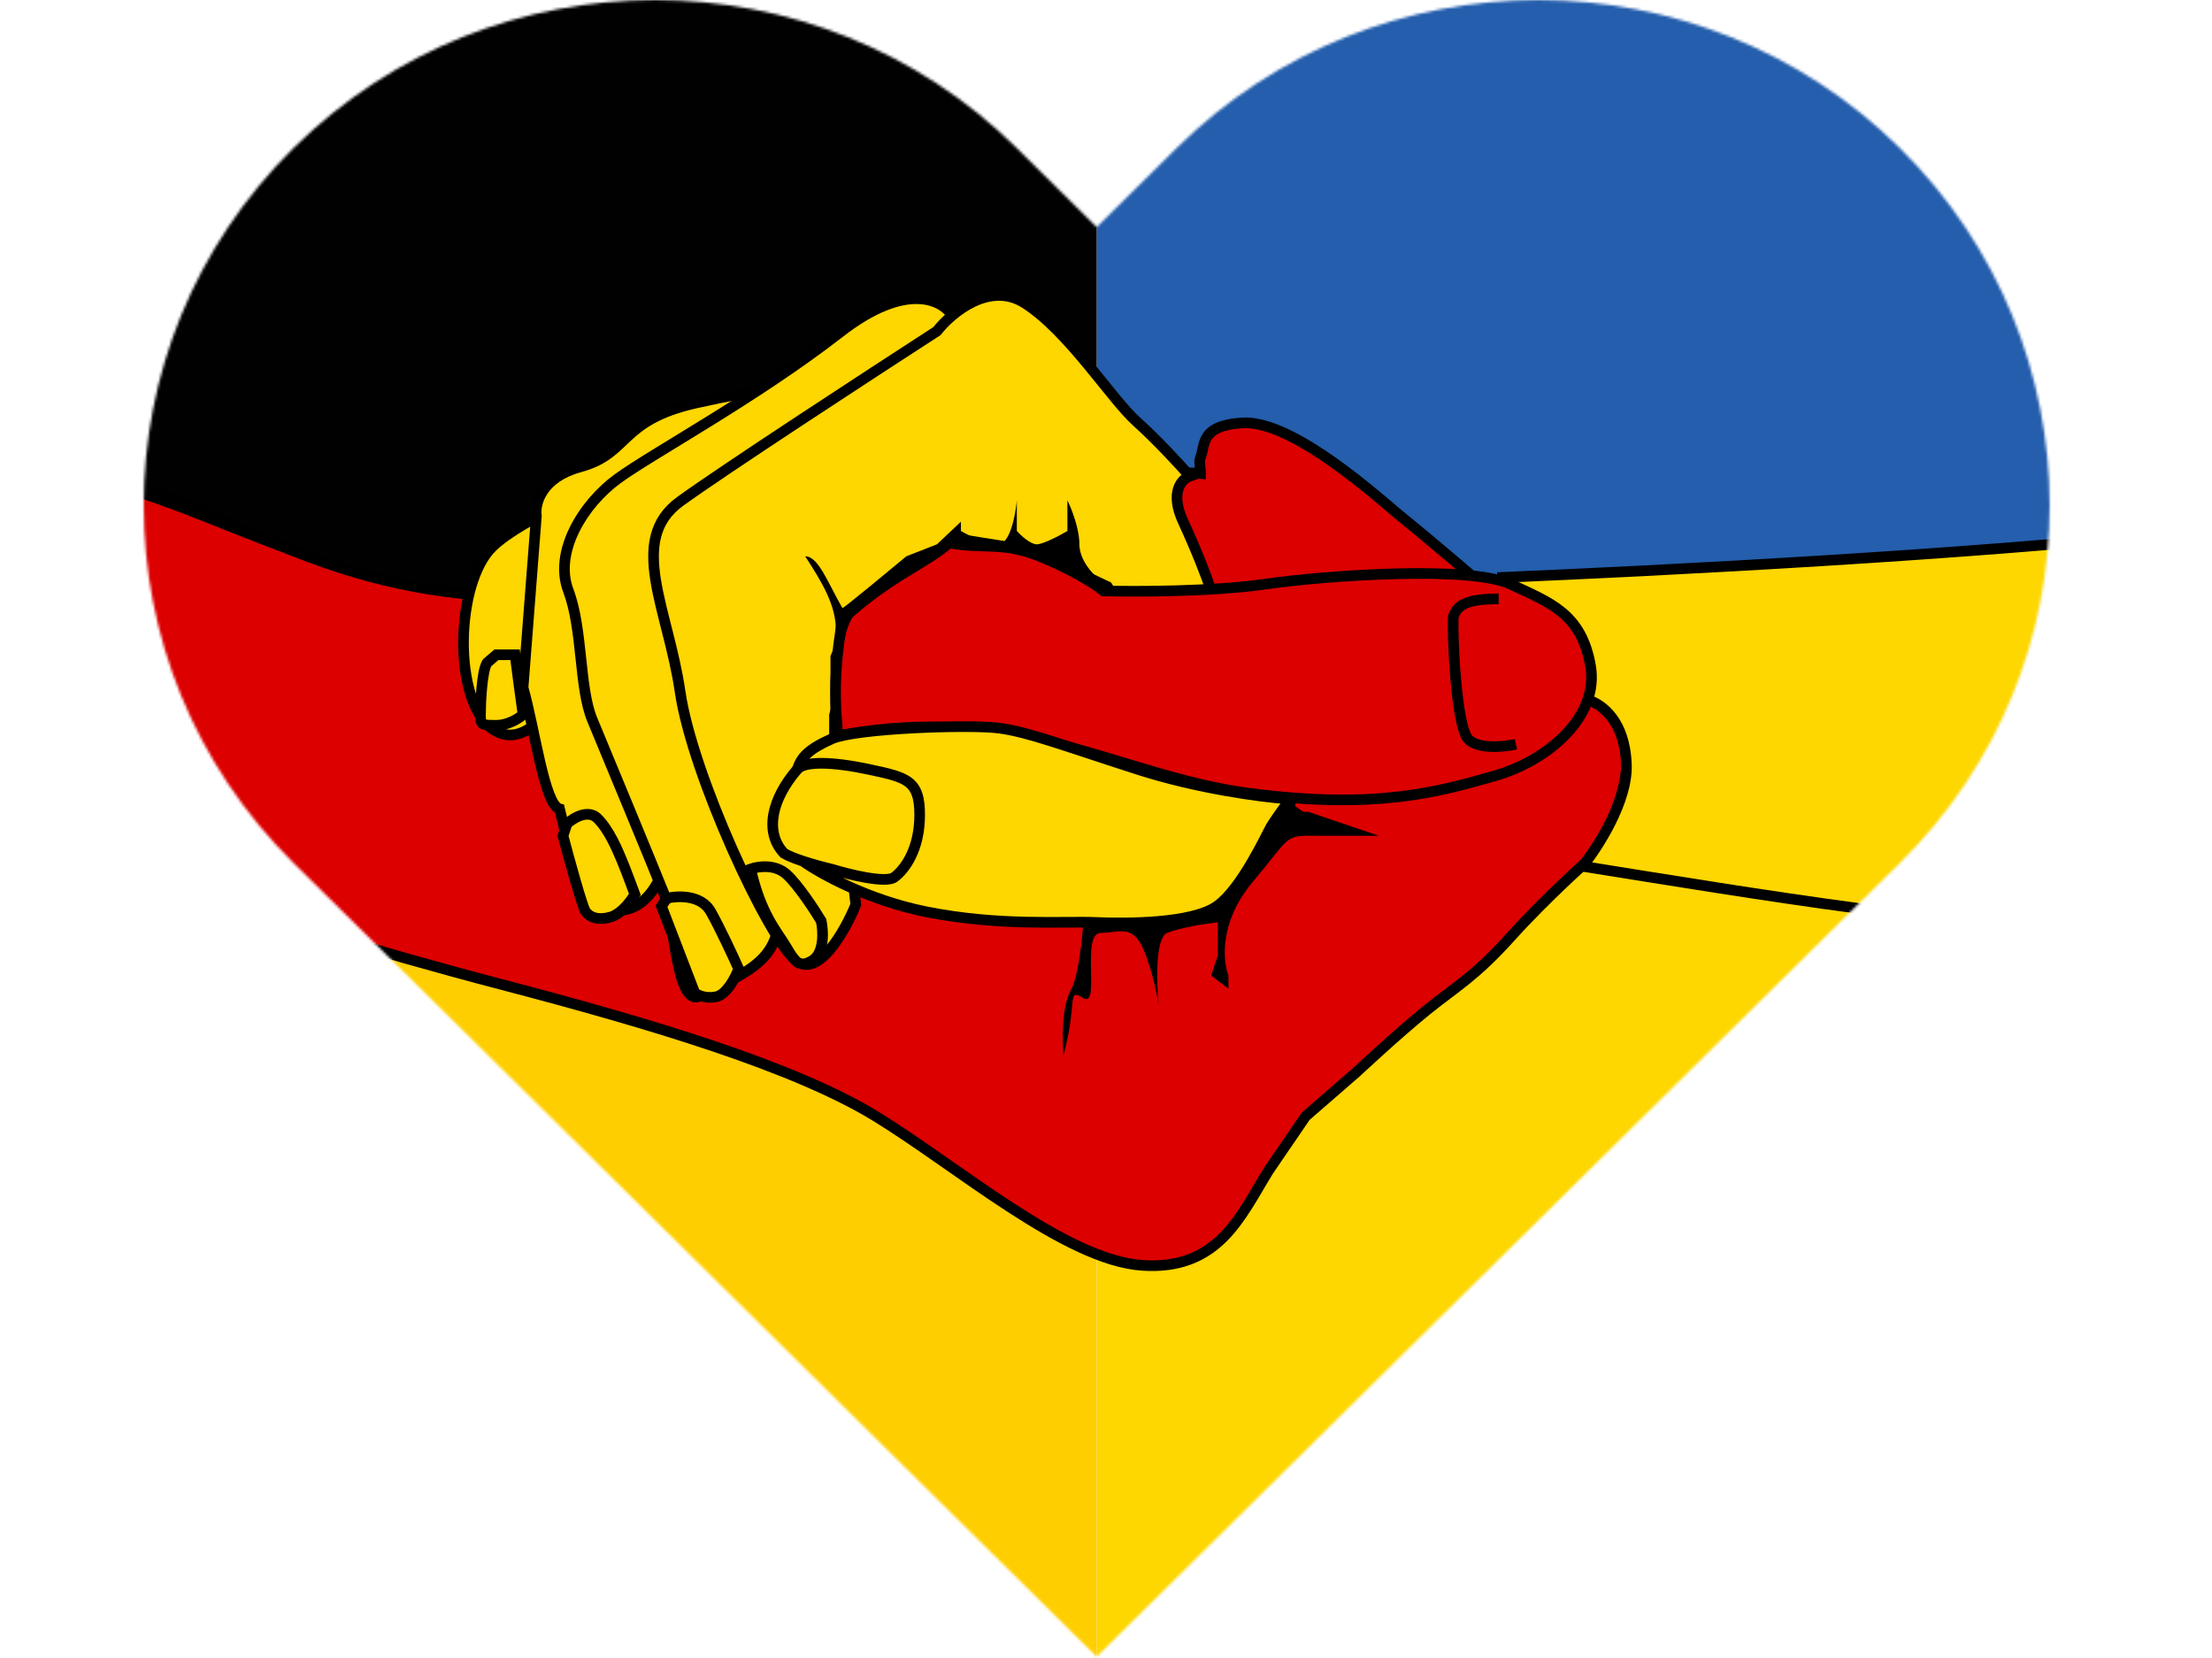 <svg width="831" height="623" viewBox="0 0 831 623" fill="none" xmlns="http://www.w3.org/2000/svg">
<mask id="mask0_15_519" style="mask-type:alpha" maskUnits="userSpaceOnUse" x="54" y="0" width="716" height="623">
<path fill-rule="evenodd" clip-rule="evenodd" d="M114.512 59.873C187.194 -11.958 305.036 -11.958 377.718 59.873L412 93.754L446.282 59.873C518.964 -11.958 636.806 -11.958 709.488 59.873C782.171 131.704 782.171 248.165 709.488 319.996L412 614L114.512 319.996C41.829 248.165 41.829 131.704 114.512 59.873Z" fill="#FF8577" stroke="white" stroke-width="12"/>
</mask>
<g mask="url(#mask0_15_519)">
<g clip-path="url(#clip0_15_519)">
<rect x="412" y="-96" width="412" height="339" fill="#245EAC"/>
<rect x="412" y="243" width="412" height="508" fill="#FED600"/>
<path d="M0 -96H206H412V223H0V-96Z" fill="#010101"/>
<rect y="223" width="412" height="93" fill="#DC0000"/>
<rect y="316" width="412" height="393" fill="#FECE00"/>
</g>
<path d="M393.5 343L329 333.5V322.889C314.5 291.389 272.756 224.5 202.5 224.5C110.5 224.5 81 187.389 13.5 177.889C13.5 177.889 0 201 0 249C-0 297 13.5 315 13.5 315C13.5 315 90 344.108 188.5 369.889C244.654 384.587 298.5 400.722 329 419.389C359.5 438.056 400.2 473.389 429 475.389C457.8 477.389 466 456.889 476.5 439.889L490.5 419.389L509.5 402.889C509.5 402.889 525 388.389 536 379.5C547 370.611 554 367 567.5 352C581 337 597 322.889 597 322.889C597 322.889 620.5 291.5 607 269.889C593.5 248.278 525.5 193.389 525.5 193.389C511.5 181.389 483.7 157.689 466.5 158.889C450.629 159.996 452.89 167.229 451 171.889C450.329 173.542 451 174.889 451 177.889C425 175.089 429.166 197.389 434.5 208.889L490.5 274.889L483.5 307.389L474 322.889L434.5 343H393.5Z" fill="#DC0000"/>
<path d="M329 333.5H327V335.227L328.708 335.479L329 333.5ZM393.5 343L393.208 344.979L393.353 345H393.5V343ZM434.5 343V345H434.979L435.407 344.782L434.5 343ZM474 322.889L474.907 324.671L475.41 324.415L475.705 323.934L474 322.889ZM483.5 307.389L485.205 308.434L485.383 308.144L485.455 307.81L483.5 307.389ZM490.5 274.889L492.455 275.31L492.662 274.347L492.025 273.595L490.5 274.889ZM434.5 208.889L432.685 209.731L432.799 209.976L432.975 210.183L434.5 208.889ZM451 177.889L450.785 179.878L453 180.116V177.889H451ZM466.5 158.889L466.639 160.884L466.5 158.889ZM525.5 193.389L524.198 194.908L524.22 194.927L524.243 194.945L525.5 193.389ZM509.5 402.889L510.811 404.399L510.839 404.375L510.866 404.35L509.5 402.889ZM476.5 439.889L474.848 438.761L474.822 438.799L474.798 438.838L476.5 439.889ZM329 419.389L330.044 417.683L329 419.389ZM188.5 369.889L189.006 367.954L188.5 369.889ZM14.715 313.132C13.684 312.737 12.527 313.253 12.132 314.285C11.737 315.316 12.253 316.473 13.285 316.868L14.715 313.132ZM329 322.889H331V322.451L330.816 322.053L329 322.889ZM597 322.889L598.323 324.389L598.477 324.253L598.601 324.088L597 322.889ZM490.5 419.389L489.188 417.879L488.993 418.048L488.848 418.261L490.5 419.389ZM451 171.889L452.853 172.641L451 171.889ZM328.708 335.479L393.208 344.979L393.791 341.021L329.291 331.521L328.708 335.479ZM393.5 345H434.5V341H393.5V345ZM435.407 344.782L474.907 324.671L473.092 321.107L433.592 341.218L435.407 344.782ZM475.705 323.934L485.205 308.434L481.794 306.344L472.294 321.844L475.705 323.934ZM485.455 307.81L492.455 275.31L488.544 274.468L481.544 306.968L485.455 307.81ZM492.025 273.595L436.025 207.595L432.975 210.183L488.975 276.183L492.025 273.595ZM436.314 208.048C433.707 202.427 431.558 194.483 432.948 188.477C433.62 185.573 435.095 183.204 437.719 181.657C440.398 180.077 444.531 179.204 450.785 179.878L451.214 175.901C444.468 175.174 439.372 176.039 435.687 178.212C431.946 180.418 429.921 183.817 429.051 187.576C427.357 194.895 429.958 203.851 432.685 209.731L436.314 208.048ZM466.639 160.884C470.483 160.616 475.105 161.739 480.22 163.925C485.307 166.099 490.718 169.251 496.086 172.85C506.824 180.05 517.19 188.901 524.198 194.908L526.801 191.871C519.809 185.877 509.275 176.878 498.313 169.528C492.832 165.852 487.192 162.554 481.792 160.247C476.419 157.951 471.116 156.562 466.36 156.894L466.639 160.884ZM525.5 193.389C524.243 194.945 524.244 194.945 524.244 194.946C524.245 194.946 524.245 194.947 524.246 194.948C524.248 194.949 524.251 194.952 524.255 194.955C524.263 194.961 524.275 194.971 524.292 194.984C524.324 195.01 524.372 195.05 524.437 195.102C524.565 195.205 524.756 195.36 525.005 195.563C525.505 195.969 526.24 196.568 527.181 197.338C529.063 198.878 531.768 201.102 535.056 203.84C541.633 209.316 550.54 216.841 559.867 225.037C569.196 233.237 578.929 242.095 587.163 250.241C595.439 258.428 602.065 265.765 605.303 270.949L608.696 268.83C605.184 263.208 598.248 255.58 589.977 247.397C581.664 239.173 571.865 230.257 562.507 222.033C553.146 213.806 544.21 206.257 537.615 200.766C534.317 198.02 531.604 195.788 529.714 194.242C528.77 193.469 528.031 192.867 527.528 192.458C527.276 192.254 527.084 192.098 526.954 191.993C526.889 191.94 526.839 191.9 526.806 191.874C526.79 191.86 526.777 191.85 526.769 191.843C526.765 191.84 526.761 191.837 526.759 191.836C526.758 191.835 526.757 191.834 526.757 191.834C526.756 191.833 526.756 191.833 525.5 193.389ZM474.798 438.838C469.41 447.561 464.94 456.571 458.194 463.354C451.628 469.955 442.941 474.353 429.138 473.394L428.861 477.384C443.858 478.426 453.671 473.574 461.03 466.175C468.209 458.957 473.089 449.217 478.201 440.94L474.798 438.838ZM429.138 473.394C422.284 472.918 414.594 470.444 406.358 466.607C398.137 462.779 389.485 457.648 380.726 451.962C371.967 446.276 363.153 440.07 354.586 434.093C346.037 428.128 337.727 422.386 330.044 417.683L327.956 421.095C335.522 425.726 343.737 431.401 352.297 437.373C360.84 443.333 369.719 449.586 378.548 455.317C387.376 461.047 396.206 466.291 404.669 470.233C413.117 474.168 421.315 476.86 428.861 477.384L429.138 473.394ZM330.044 417.683C299.246 398.834 245.097 382.635 189.006 367.954L187.993 371.824C244.21 386.538 297.753 402.611 327.956 421.095L330.044 417.683ZM189.006 367.954C139.81 355.078 96.23 341.37 64.948 330.88C49.308 325.636 36.745 321.197 28.094 318.07C23.768 316.507 20.421 315.271 18.157 314.427C17.024 314.005 16.163 313.681 15.585 313.462C15.296 313.353 15.078 313.27 14.932 313.215C14.86 313.187 14.805 313.167 14.769 313.153C14.751 313.146 14.737 313.141 14.728 313.137C14.724 313.136 14.72 313.134 14.718 313.133C14.717 313.133 14.716 313.133 14.716 313.133C14.716 313.132 14.715 313.132 14 315C13.285 316.868 13.285 316.868 13.286 316.868C13.286 316.868 13.287 316.869 13.289 316.869C13.291 316.87 13.295 316.872 13.3 316.873C13.309 316.877 13.323 316.882 13.342 316.89C13.38 316.904 13.436 316.925 13.51 316.954C13.658 317.01 13.879 317.094 14.17 317.204C14.754 317.425 15.621 317.751 16.759 318.175C19.036 319.024 22.396 320.264 26.734 321.832C35.411 324.968 48.004 329.418 63.677 334.673C95.02 345.183 138.689 358.919 187.993 371.824L189.006 367.954ZM14.721 175.48C48.133 180.183 71.68 192.771 98.774 204.4C125.863 216.028 156.14 226.5 202.5 226.5V222.5C156.86 222.5 127.137 212.222 100.351 200.725C73.57 189.229 49.367 176.317 15.279 171.52L14.721 175.48ZM202.5 226.5C236.941 226.5 264.465 242.884 285.257 263.309C306.06 283.746 319.997 308.115 327.183 323.725L330.816 322.053C323.502 306.163 309.317 281.338 288.06 260.455C266.791 239.561 238.315 222.5 202.5 222.5V226.5ZM327 322.889V333.5H331V322.889H327ZM605.303 270.949C611.525 280.908 609.333 293.352 605.203 303.755C603.162 308.896 600.704 313.393 598.751 316.609C597.776 318.214 596.931 319.494 596.332 320.369C596.033 320.806 595.796 321.141 595.636 321.365C595.555 321.477 595.494 321.561 595.454 321.615C595.434 321.643 595.419 321.663 595.41 321.675C595.405 321.682 595.402 321.686 595.4 321.689C595.399 321.69 595.398 321.691 595.398 321.691C595.398 321.691 595.398 321.691 595.398 321.691C595.398 321.691 595.399 321.69 597 322.889C598.601 324.088 598.601 324.087 598.602 324.086C598.602 324.086 598.603 324.085 598.603 324.084C598.604 324.083 598.606 324.081 598.608 324.078C598.612 324.073 598.617 324.066 598.623 324.057C598.637 324.039 598.655 324.014 598.679 323.981C598.727 323.916 598.796 323.821 598.885 323.698C599.062 323.451 599.317 323.091 599.634 322.628C600.268 321.701 601.153 320.36 602.17 318.685C604.202 315.34 606.774 310.639 608.921 305.231C613.166 294.537 615.974 280.481 608.696 268.83L605.303 270.949ZM597 322.889C595.677 321.389 595.677 321.389 595.676 321.389C595.676 321.39 595.676 321.39 595.676 321.39C595.675 321.391 595.674 321.391 595.673 321.392C595.671 321.394 595.668 321.397 595.664 321.401C595.656 321.408 595.644 321.418 595.628 321.432C595.596 321.46 595.55 321.502 595.489 321.556C595.366 321.665 595.186 321.825 594.952 322.034C594.484 322.453 593.802 323.067 592.942 323.849C591.223 325.414 588.79 327.657 585.935 330.37C580.228 335.791 572.811 343.108 566.013 350.662L568.986 353.338C575.688 345.892 583.022 338.654 588.69 333.27C591.521 330.58 593.933 328.357 595.635 326.807C596.486 326.033 597.16 325.427 597.62 325.015C597.85 324.809 598.026 324.652 598.145 324.547C598.204 324.494 598.249 324.454 598.279 324.428C598.294 324.415 598.305 324.405 598.312 324.398C598.316 324.395 598.318 324.393 598.32 324.391C598.321 324.39 598.322 324.39 598.322 324.389C598.322 324.389 598.322 324.389 598.323 324.389C598.323 324.389 598.323 324.389 597 322.889ZM566.013 350.662C552.655 365.505 545.907 368.922 534.743 377.944L537.257 381.056C548.092 372.299 555.345 368.495 568.986 353.338L566.013 350.662ZM534.743 377.944C529.199 382.424 522.541 388.301 517.285 393.043C514.653 395.417 512.367 397.512 510.738 399.014C509.923 399.765 509.273 400.368 508.826 400.784C508.602 400.991 508.429 401.152 508.312 401.261C508.254 401.316 508.209 401.358 508.179 401.386C508.164 401.4 508.153 401.41 508.145 401.418C508.141 401.421 508.138 401.424 508.136 401.426C508.135 401.427 508.135 401.427 508.134 401.428C508.134 401.428 508.134 401.428 508.133 401.428C508.133 401.429 508.133 401.429 509.5 402.889C510.866 404.35 510.866 404.35 510.866 404.35C510.866 404.35 510.866 404.349 510.866 404.349C510.867 404.349 510.868 404.348 510.868 404.347C510.87 404.346 510.873 404.343 510.877 404.34C510.884 404.333 510.895 404.323 510.91 404.309C510.939 404.282 510.983 404.241 511.04 404.187C511.156 404.079 511.327 403.92 511.549 403.714C511.992 403.302 512.639 402.702 513.449 401.955C515.07 400.461 517.346 398.375 519.964 396.013C525.208 391.282 531.801 385.465 537.257 381.056L534.743 377.944ZM508.188 401.379L489.188 417.879L491.811 420.899L510.811 404.399L508.188 401.379ZM488.848 418.261L474.848 438.761L478.151 441.017L492.151 420.517L488.848 418.261ZM453 177.889C453 176.268 452.813 175 452.74 174.202C452.665 173.384 452.699 173.02 452.853 172.641L449.146 171.137C448.629 172.412 448.664 173.548 448.756 174.566C448.851 175.605 449 176.511 449 177.889H453ZM452.853 172.641C453.408 171.272 453.676 169.661 453.939 168.484C454.228 167.191 454.557 166.105 455.18 165.152C456.329 163.397 458.951 161.421 466.639 160.884L466.36 156.894C458.178 157.465 453.995 159.658 451.833 162.962C450.802 164.537 450.35 166.203 450.035 167.611C449.695 169.135 449.536 170.176 449.146 171.137L452.853 172.641Z" fill="black"/>
<path d="M402.5 371.5C405.3 366.3 406.667 351.333 407 346.5C423 345.273 456.9 344.356 464.5 334.5C472.1 324.644 477.333 310.727 479 305H491.5L518 314H496C482 314 486 313 470.5 331.5C458.1 346.3 459.333 361 461.5 366.5V371.5L455 366.5L457.5 359V346.5C453.167 347 443.3 348.5 438.5 350.5C434.057 352.351 434.412 368.342 435.283 377.847C435.399 378.739 435.469 379.465 435.5 380C435.426 379.331 435.353 378.61 435.283 377.847C434.783 374.016 433.42 367.111 430.5 359C426 346.5 421 350.5 413.5 350.5C406 350.5 413.5 379 407 375C400.5 371 405 376.5 399.5 396.5C399 388 399 378 402.5 371.5Z" fill="black"/>
<path d="M185 273.889C197 282.289 208.667 265.056 213 255.389L247.5 218.889L242.5 176.389C228 181.556 196.2 194.589 185 205.389C171 218.889 170 263.389 185 273.889Z" fill="#FED600"/>
<path d="M213 255.389L211.547 254.015L211.314 254.262L211.175 254.571L213 255.389ZM185 273.889L186.147 272.251L185 273.889ZM185 205.389L183.612 203.949V203.949L185 205.389ZM242.5 176.389L244.486 176.155L244.193 173.663L241.829 174.505L242.5 176.389ZM247.5 218.889L248.954 220.263L249.596 219.584L249.486 218.655L247.5 218.889ZM211.175 254.571C209.07 259.267 205.21 265.718 200.536 269.928C198.206 272.028 195.8 273.455 193.426 273.943C191.131 274.414 188.71 274.045 186.147 272.251L183.853 275.528C187.291 277.934 190.828 278.56 194.231 277.861C197.554 277.178 200.586 275.267 203.214 272.9C208.457 268.177 212.597 261.178 214.825 256.207L211.175 254.571ZM186.147 272.251C182.922 269.993 180.353 265.735 178.615 260.068C176.892 254.448 176.064 247.69 176.125 240.782C176.186 233.878 177.134 226.908 178.904 220.874C180.684 214.803 183.241 209.864 186.388 206.829L183.612 203.949C179.759 207.664 176.941 213.35 175.065 219.748C173.178 226.183 172.189 233.525 172.125 240.746C172.061 247.963 172.921 255.143 174.791 261.241C176.647 267.293 179.578 272.535 183.853 275.528L186.147 272.251ZM186.388 206.829C191.723 201.685 202.19 195.846 213.364 190.586C224.458 185.364 235.972 180.838 243.171 178.273L241.829 174.505C234.528 177.107 222.892 181.681 211.661 186.967C200.51 192.216 189.477 198.294 183.612 203.949L186.388 206.829ZM240.514 176.623L245.514 219.123L249.486 218.655L244.486 176.155L240.514 176.623ZM246.047 217.515L211.547 254.015L214.454 256.763L248.954 220.263L246.047 217.515Z" fill="black"/>
<path d="M229.5 341.889C243.5 343.889 250 328.889 253 313.889L281.5 237.389L387 161.889L367 146.889L320 141.389C310.167 142.556 284.7 146.189 261.5 151.389C232.5 157.889 236.5 170.389 218 175.389C203.2 179.389 200.833 189.389 201.5 193.889L196.5 258.389C200.827 273.458 204.5 302.389 210.206 303.889C212 311.389 213.338 316.193 214.5 322.389C216 330.389 221.1 342.289 229.5 341.889Z" fill="#FED600"/>
<path d="M253 313.889L251.126 313.191L251.07 313.34L251.039 313.497L253 313.889ZM229.5 341.889L229.783 339.909L229.595 339.882L229.405 339.891L229.5 341.889ZM214.5 322.389L216.466 322.021L214.5 322.389ZM196.5 258.389L194.506 258.235L194.478 258.594L194.578 258.941L196.5 258.389ZM201.5 193.889L203.494 194.044L203.511 193.819L203.478 193.596L201.5 193.889ZM218 175.389L218.522 177.32L218 175.389ZM261.5 151.389L261.937 153.341L261.5 151.389ZM320 141.389L320.232 139.403L319.998 139.375L319.764 139.403L320 141.389ZM367 146.889L368.2 145.289L367.768 144.965L367.232 144.903L367 146.889ZM387 161.889L388.164 163.516L390.384 161.927L388.2 160.289L387 161.889ZM281.5 237.389L280.336 235.763L279.839 236.118L279.626 236.691L281.5 237.389ZM210.206 303.889L212.151 303.424L211.873 302.259L210.715 301.955L210.206 303.889ZM251.039 313.497C249.557 320.906 247.248 328.084 243.735 333.12C240.288 338.06 235.837 340.774 229.783 339.909L229.217 343.869C237.163 345.004 242.962 341.219 247.015 335.409C251.002 329.695 253.443 321.872 254.961 314.281L251.039 313.497ZM229.405 339.891C226.289 340.04 223.476 337.927 221.097 334.211C218.758 330.557 217.182 325.841 216.466 322.021L212.534 322.758C213.318 326.938 215.042 332.172 217.728 336.367C220.374 340.501 224.311 344.139 229.595 343.887L229.405 339.891ZM198.494 258.544L203.494 194.044L199.506 193.735L194.506 258.235L198.494 258.544ZM203.478 193.596C202.963 190.117 204.684 181.06 218.522 177.32L217.478 173.458C201.716 177.719 198.704 188.662 199.522 194.182L203.478 193.596ZM218.522 177.32C228.337 174.667 232.328 169.895 237.17 165.421C241.877 161.071 247.817 156.506 261.937 153.341L261.063 149.438C246.183 152.773 239.623 157.707 234.455 162.483C229.422 167.133 226.163 171.111 217.478 173.458L218.522 177.32ZM261.937 153.341C285.051 148.16 310.446 144.537 320.236 143.375L319.764 139.403C309.887 140.575 284.349 144.218 261.063 149.438L261.937 153.341ZM319.768 143.376L366.768 148.876L367.232 144.903L320.232 139.403L319.768 143.376ZM365.8 148.489L385.8 163.489L388.2 160.289L368.2 145.289L365.8 148.489ZM385.836 160.263L280.336 235.763L282.664 239.016L388.164 163.516L385.836 160.263ZM279.626 236.691L251.126 313.191L254.874 314.587L283.374 238.087L279.626 236.691ZM216.466 322.021C215.292 315.76 213.927 310.847 212.151 303.424L208.261 304.354C210.073 311.931 211.385 316.626 212.534 322.758L216.466 322.021ZM210.715 301.955C210.73 301.959 210.649 301.942 210.474 301.79C210.299 301.636 210.074 301.385 209.811 300.998C209.279 300.215 208.715 299.064 208.132 297.548C206.971 294.526 205.867 290.412 204.783 285.773C202.652 276.644 200.599 265.42 198.422 257.837L194.578 258.941C196.727 266.428 198.675 277.203 200.888 286.682C201.977 291.347 203.132 295.688 204.399 298.984C205.031 300.627 205.723 302.099 206.502 303.245C207.243 304.337 208.275 305.449 209.698 305.823L210.715 301.955Z" fill="black"/>
<path d="M358 118.889L394 149.389L397.5 152.889L377.5 190.389H340.5L267.5 223.389C272.5 246.056 284.1 298.189 290.5 325.389C298.5 359.389 285 362.889 263.5 373.889C254 379.889 253.5 345.889 249.5 335.889C245.5 325.889 227.5 282.389 222.5 270.389C217.5 258.389 219 236.389 213.5 221.889C208 207.389 219 189.389 232 179.889C245 170.389 284 149.389 315.5 124.889C340.7 105.289 354.333 112.722 358 118.889Z" fill="#FED600"/>
<path d="M394 149.389L395.414 147.975L395.356 147.917L395.293 147.863L394 149.389ZM358 118.889L356.281 119.911L356.452 120.199L356.707 120.415L358 118.889ZM315.5 124.889L314.272 123.31L315.5 124.889ZM232 179.889L230.82 178.274L232 179.889ZM213.5 221.889L215.37 221.18L213.5 221.889ZM263.5 373.889L262.589 372.109L262.509 372.15L262.432 372.198L263.5 373.889ZM290.5 325.389L292.447 324.931L290.5 325.389ZM267.5 223.389L266.676 221.567L265.197 222.235L265.547 223.82L267.5 223.389ZM340.5 190.389V188.389H340.069L339.676 188.567L340.5 190.389ZM377.5 190.389V192.389H378.7L379.265 191.33L377.5 190.389ZM397.5 152.889L399.265 153.83L399.962 152.523L398.914 151.475L397.5 152.889ZM395.293 147.863L359.293 117.363L356.707 120.415L392.707 150.915L395.293 147.863ZM359.719 117.867C357.522 114.172 352.555 110.423 344.876 110.227C337.231 110.032 327.079 113.349 314.272 123.31L316.728 126.468C329.121 116.829 338.386 114.063 344.774 114.226C351.129 114.388 354.811 117.44 356.281 119.911L359.719 117.867ZM314.272 123.31C298.608 135.494 281.056 146.824 265.758 156.315C250.543 165.754 237.401 173.465 230.82 178.274L233.18 181.504C239.599 176.813 252.457 169.274 267.867 159.714C283.194 150.204 300.892 138.785 316.728 126.468L314.272 123.31ZM230.82 178.274C224.077 183.202 217.858 190.322 214.018 198.132C210.184 205.928 208.616 214.653 211.63 222.598L215.37 221.18C212.884 214.625 214.066 207.1 217.607 199.897C221.142 192.706 226.923 186.076 233.18 181.504L230.82 178.274ZM211.63 222.598C214.271 229.56 215.254 238.408 216.199 247.288C217.124 255.983 218.016 264.827 220.654 271.158L224.346 269.62C221.984 263.951 221.126 255.796 220.176 246.865C219.246 238.12 218.229 228.718 215.37 221.18L211.63 222.598ZM220.654 271.158C225.655 283.162 243.649 326.648 247.643 336.632L251.357 335.146C247.351 325.131 229.345 281.617 224.346 269.62L220.654 271.158ZM247.643 336.632C248.549 338.897 249.301 342.676 250.067 347.221C250.814 351.66 251.562 356.743 252.477 361.284C253.381 365.774 254.508 370.074 256.136 372.89C256.948 374.295 258.049 375.624 259.587 376.244C261.264 376.92 262.99 376.577 264.568 375.58L262.432 372.198C261.635 372.701 261.267 372.608 261.082 372.534C260.76 372.404 260.232 371.983 259.599 370.888C258.336 368.704 257.306 365.004 256.398 360.494C255.5 356.035 254.779 351.118 254.011 346.557C253.261 342.102 252.451 337.882 251.357 335.146L247.643 336.632ZM264.411 375.67C269.694 372.967 274.693 370.623 278.915 368.183C283.172 365.723 286.879 363.038 289.64 359.493C295.272 352.262 296.49 342.113 292.447 324.931L288.553 325.847C292.51 342.665 290.978 351.266 286.485 357.035C284.183 359.99 280.985 362.367 276.913 364.72C272.807 367.093 268.056 369.312 262.589 372.109L264.411 375.67ZM292.447 324.931C286.05 297.747 274.453 245.626 269.453 222.958L265.547 223.82C270.547 246.485 282.149 298.632 288.553 325.847L292.447 324.931ZM268.324 225.212L341.324 192.212L339.676 188.567L266.676 221.567L268.324 225.212ZM340.5 192.389H377.5V188.389H340.5V192.389ZM379.265 191.33L399.265 153.83L395.735 151.948L375.735 189.448L379.265 191.33ZM398.914 151.475L395.414 147.975L392.586 150.803L396.086 154.303L398.914 151.475Z" fill="black"/>
<path fill-rule="evenodd" clip-rule="evenodd" d="M416 220.389L387.5 206.889L359 202.389L321.5 228.889L314 246.889V272.889L321.5 339.889C317.5 349.722 307.4 367.689 299 360.889C288.5 352.389 260 290.889 255.5 259.889C254.269 251.411 252.216 243.307 250.291 235.709C245.177 215.528 240.97 198.924 255.5 188.389C271.5 176.789 326.5 140.889 352 124.389C357.5 117.389 371.8 105.489 385 113.889C395.488 120.564 405.775 133.299 414.318 143.876C419.215 149.939 423.539 155.292 427 158.389C434.6 165.189 443.5 174.889 447 178.889C447.228 179.077 447.46 179.268 447.696 179.462C441.551 183.153 443.261 195.639 447.5 205.389C448.749 208.261 450.049 211.548 451.409 214.986C455.496 225.317 460.123 237.012 465.5 242.889L477.479 297.794C456.801 278.644 429.67 242.141 416 220.389ZM594.711 325.495C659.05 335.767 741.522 347.5 798.5 347.5C824.5 300.5 831 247 818.5 200C732.247 209.06 614.579 214.91 552.084 217.443C569.282 236.181 593.368 261.401 599 263.389C607.5 266.389 611.879 281.585 610 292.389C608.625 300.298 602.835 310.624 598.648 318.091C596.923 321.167 595.47 323.759 594.711 325.495Z" fill="#FED600"/>
<path d="M819 200C737.33 208.579 626.995 214.279 562.5 217.011M797 349.5C739.959 349.5 658.87 335.741 594.5 325.462C600.167 318.474 611.4 301.1 611 287.5C610.5 270.5 601.5 265 598 263.5M498 310.389C480.8 310.389 435.167 250.889 416 220.389L387.5 206.889L359 202.389L321.5 228.889L314 246.889V272.889L321.5 339.889C317.5 349.722 307.4 367.689 299 360.889C288.5 352.389 260 290.889 255.5 259.889C251 228.889 235.5 202.889 255.5 188.389C271.5 176.789 326.5 140.889 352 124.389C357.5 117.389 371.8 105.489 385 113.889C401.5 124.389 417.5 149.889 427 158.389C434.6 165.189 443.5 174.889 447 178.889C444 179.926 439.3 184.8 444.5 196C449.7 207.2 453.333 216.926 454.5 220.389" stroke="black" stroke-width="4"/>
<path d="M314.5 273.111V276.5C382.5 263.5 420 291.5 469 298C518 304.5 542 297 561.5 291.5C581 286 601 269.5 597.5 250C594 230.5 582.5 226.5 567.5 219.5C552.5 212.5 499.5 216 475 219.5C455.4 222.3 426.5 222.333 414.5 222C412.667 220.333 405.8 215.6 393 210C377 203 370.5 206.5 356.5 204C347.5 212 334.5 216.111 316.5 232.611C314.5 245.111 313 256.111 314.5 273.111Z" fill="#DC0000" stroke="black" stroke-width="4"/>
<path d="M405.5 204.5C405.5 210.5 411 217.167 416 219.5C407.333 215.5 393.1 206.7 387.5 205.5C384.321 204.819 379.697 204.55 375.457 204.46C375.308 204.486 375.155 204.5 375 204.5C374.633 204.5 374.249 204.477 373.852 204.433C369.436 204.381 365.732 204.5 365 204.5C363.5 204.5 361 204.5 353 207C345 209.5 334 219 323 228.5C314.2 236.1 315 261.667 316.5 273.5L311.5 276.5V268.5L314 259.5V236.5C314 227.5 309 219 302.5 209C307.5 209 311 219 316.5 228.5C318.9 226.9 333.5 214.833 340.5 209L352 204.5L361 196V199.5C363.597 201.028 369.498 203.955 373.852 204.433C374.378 204.439 374.915 204.448 375.457 204.46C379.546 203.731 381.518 193.306 382 188V199.5C383.5 201.167 387.1 204.5 389.5 204.5C391.9 204.5 398.167 201.167 401 199.5V188C402.5 191 405.5 198.5 405.5 204.5Z" fill="black"/>
<path d="M563 225C551.5 225 547.5 227.111 546 231.611C545.5 237.611 547 272.611 551.5 277.611C555.1 281.611 565 280.611 569.5 279.611" stroke="black" stroke-width="4"/>
<path d="M427.5 289.071C449.9 296.271 473.833 299.404 483 300.071V302.571C481.667 304.404 478.7 308.571 477.5 310.571C476 313.071 466.5 334.071 457 340.571C447.5 347.071 423 347.071 411.5 346.571C400 346.071 375.5 348.071 348 342.571C326 338.171 307.919 328.047 301.629 323.536C298.801 322.599 296.161 321.567 294.5 320.571C287 312.571 290 300.071 299.5 289.071C301 284.571 303.5 281.571 312.5 277.571C321.5 273.571 364.5 272.071 375.5 273.571C386.5 275.071 399.5 280.071 427.5 289.071Z" fill="#FED600"/>
<path d="M483 300.071H485V298.211L483.145 298.076L483 300.071ZM427.5 289.071L428.112 287.167L427.5 289.071ZM299.5 289.071L301.014 290.378L301.039 290.348L301.063 290.318L299.5 289.071ZM294.5 320.571L293.041 321.938L293.232 322.142L293.471 322.286L294.5 320.571ZM312.5 326.571L313.088 324.659L313.02 324.638L312.95 324.622L312.5 326.571ZM336 329.571L334.8 327.971L336 329.571ZM326.728 289.119L326.309 291.075L326.309 291.075L326.728 289.119ZM326.5 289.071L326.081 291.026L326.081 291.026L326.5 289.071ZM301.629 323.536L302.258 321.637H302.258L301.629 323.536ZM348 342.571L347.608 344.532L348 342.571ZM477.5 310.571L479.215 311.6V311.6L477.5 310.571ZM483 302.571L484.617 303.747L485 303.221V302.571H483ZM483.145 298.076C474.092 297.417 450.323 294.306 428.112 287.167L426.888 290.975C449.477 298.235 473.574 301.39 482.855 302.065L483.145 298.076ZM428.112 287.167C414.185 282.69 403.831 279.157 395.727 276.601C387.584 274.033 381.448 272.363 375.77 271.589L375.23 275.552C380.552 276.278 386.416 277.858 394.523 280.415C402.669 282.984 412.815 286.451 426.888 290.975L428.112 287.167ZM375.77 271.589C370.062 270.811 356.39 270.824 343.146 271.511C336.492 271.856 329.879 272.375 324.347 273.062C318.911 273.738 314.248 274.605 311.688 275.743L313.312 279.398C315.252 278.536 319.339 277.716 324.84 277.032C330.246 276.36 336.758 275.848 343.354 275.505C356.61 274.818 369.938 274.831 375.23 275.552L375.77 271.589ZM311.688 275.743C307.109 277.778 303.998 279.636 301.821 281.673C299.584 283.765 298.43 285.955 297.603 288.438L301.397 289.703C302.07 287.687 302.916 286.126 304.554 284.594C306.252 283.005 308.891 281.363 313.312 279.398L311.688 275.743ZM297.986 287.763C293.079 293.446 289.739 299.637 288.657 305.588C287.565 311.593 288.782 317.395 293.041 321.938L295.959 319.203C292.718 315.746 291.685 311.298 292.593 306.303C293.511 301.254 296.421 295.696 301.014 290.378L297.986 287.763ZM311.912 328.482C315.216 329.499 320.378 330.873 325.149 331.692C327.529 332.1 329.878 332.382 331.879 332.396C332.879 332.402 333.846 332.343 334.713 332.177C335.557 332.016 336.457 331.728 337.2 331.171L334.8 327.971C334.743 328.013 334.512 328.144 333.963 328.248C333.438 328.348 332.751 328.401 331.906 328.396C330.216 328.384 328.108 328.141 325.826 327.749C321.272 326.968 316.284 325.642 313.088 324.659L311.912 328.482ZM337.2 331.171C341.734 327.77 347.5 319.661 347.5 306.071H343.5C343.5 318.48 338.266 325.371 334.8 327.971L337.2 331.171ZM347.5 306.071C347.5 299.408 346.234 295.094 342.508 292.265C340.746 290.927 338.567 290.029 336.066 289.283C333.566 288.538 330.578 287.899 327.147 287.164L326.309 291.075C329.791 291.821 332.607 292.426 334.923 293.116C337.238 293.807 338.887 294.537 340.089 295.45C342.293 297.124 343.5 299.804 343.5 306.071H347.5ZM327.147 287.164L326.919 287.115L326.081 291.026L326.309 291.075L327.147 287.164ZM326.919 287.115C319.843 285.599 313.571 284.788 308.695 284.771C306.261 284.762 304.099 284.951 302.328 285.385C300.609 285.806 298.969 286.529 297.937 287.823L301.063 290.318C301.281 290.046 301.891 289.611 303.281 289.27C304.62 288.942 306.426 288.763 308.68 288.771C313.179 288.787 319.157 289.542 326.081 291.026L326.919 287.115ZM293.471 322.286C295.337 323.405 298.159 324.493 301 325.434L302.258 321.637C299.443 320.705 296.986 319.73 295.529 318.856L293.471 322.286ZM301 325.434C305.055 326.777 309.474 327.925 312.05 328.519L312.95 324.622C310.459 324.047 306.166 322.931 302.258 321.637L301 325.434ZM300.464 325.161C306.95 329.813 325.29 340.068 347.608 344.532L348.392 340.609C326.71 336.273 308.889 326.281 302.795 321.911L300.464 325.161ZM347.608 344.532C375.302 350.071 400.236 348.083 411.413 348.569L411.587 344.572C399.764 344.058 375.698 346.071 348.392 340.609L347.608 344.532ZM411.413 348.569C417.21 348.821 426.303 348.948 435.171 348.188C439.604 347.808 444.022 347.203 447.963 346.266C451.875 345.336 455.461 344.047 458.129 342.221L455.871 338.92C453.789 340.344 450.75 341.492 447.037 342.375C443.353 343.251 439.146 343.833 434.829 344.203C426.197 344.943 417.29 344.82 411.587 344.572L411.413 348.569ZM458.129 342.221C463.29 338.69 468.234 331.442 471.974 325.085C473.875 321.852 475.519 318.754 476.777 316.316C478.077 313.797 478.883 312.152 479.215 311.6L475.785 309.542C475.367 310.239 474.423 312.157 473.223 314.481C471.981 316.888 470.375 319.914 468.526 323.057C464.766 329.449 460.21 335.951 455.871 338.92L458.129 342.221ZM479.215 311.6C480.361 309.689 483.272 305.596 484.617 303.747L481.383 301.394C480.061 303.211 477.039 307.452 475.785 309.542L479.215 311.6ZM485 302.571V300.071H481V302.571H485Z" fill="black"/>
<path d="M295.5 328.5C291.1 324.5 284.667 325.5 282 326.5C286 344 292 350 295.5 356C299 362 300.5 363.5 305 361C309.8 358.2 309.333 349.833 308.5 346C306 341.833 299.9 332.5 295.5 328.5Z" fill="#FED600"/>
<path d="M267 342.5C263.4 336.1 254.5 336.5 250.5 337.5L248.5 340.5L261 373C262 373.833 265 375.3 269 374.5C273 373.7 276.333 367.167 277.5 364C275.5 359.5 270.6 348.9 267 342.5Z" fill="#FED600"/>
<path d="M224.5 307.5C220.9 303.9 215.333 307.333 213 309.5L211.5 314C213.833 322.833 218.8 340.9 220 342.5C221.5 344.5 224.5 346 229.5 344.5C233.5 343.3 237.167 338.333 238.5 336C237.333 332.833 234.7 325.8 233.5 323C232 319.5 229 312 224.5 307.5Z" fill="#FED600"/>
<path d="M193.5 246H186.5L183 249C181 252 180.5 264.5 180.5 268.5C180.5 272.5 181 272.5 186.5 272.5C190.9 272.5 195 269.833 196.5 268.5L195 257.5L193.5 246Z" fill="#FED600"/>
<path d="M282 326.5L281.298 324.627L279.661 325.241L280.05 326.946L282 326.5ZM308.5 346L310.454 345.575L310.384 345.253L310.215 344.971L308.5 346ZM305 361L305.971 362.748L305.99 362.738L306.008 362.728L305 361ZM250.5 337.5L250.015 335.56L249.265 335.747L248.836 336.391L250.5 337.5ZM277.5 364L279.377 364.691L279.657 363.93L279.328 363.188L277.5 364ZM261 373L259.133 373.718L259.32 374.203L259.72 374.536L261 373ZM248.5 340.5L246.836 339.391L246.262 340.252L246.633 341.218L248.5 340.5ZM213 309.5L211.639 308.034L211.264 308.382L211.103 308.868L213 309.5ZM233.5 323L231.662 323.788L233.5 323ZM238.5 336L240.236 336.992L240.699 336.183L240.377 335.309L238.5 336ZM229.5 344.5L228.925 342.584H228.925L229.5 344.5ZM220 342.5L221.6 341.3V341.3L220 342.5ZM211.5 314L209.603 313.368L209.414 313.934L209.566 314.511L211.5 314ZM186.5 246V244H185.76L185.198 244.481L186.5 246ZM193.5 246L195.483 245.741L195.256 244H193.5V246ZM195 257.5L193.017 257.759L193.018 257.77L195 257.5ZM196.5 268.5L197.829 269.995L198.626 269.286L198.482 268.23L196.5 268.5ZM183 249L181.698 247.481L181.489 247.661L181.336 247.891L183 249ZM282.702 328.373C283.801 327.961 285.804 327.512 288 327.623C290.179 327.732 292.394 328.379 294.155 329.98L296.845 327.02C294.206 324.621 291.004 323.768 288.2 323.628C285.413 323.488 282.865 324.04 281.298 324.627L282.702 328.373ZM294.155 329.98C296.184 331.825 298.705 335.006 301.083 338.347C303.437 341.654 305.559 344.985 306.785 347.029L310.215 344.971C308.941 342.848 306.763 339.429 304.342 336.028C301.945 332.661 299.216 329.175 296.845 327.02L294.155 329.98ZM306.546 346.425C306.926 348.174 307.222 350.988 306.879 353.63C306.527 356.342 305.582 358.345 303.992 359.272L306.008 362.728C309.218 360.855 310.44 357.275 310.846 354.145C311.261 350.945 310.907 347.659 310.454 345.575L306.546 346.425ZM304.029 359.252C301.932 360.416 301.305 360.21 300.892 359.966C300.539 359.757 300.071 359.329 299.433 358.47C298.802 357.622 298.099 356.487 297.228 354.992L293.772 357.008C294.651 358.513 295.448 359.816 296.223 360.858C296.991 361.89 297.836 362.806 298.858 363.409C301.195 364.79 303.568 364.084 305.971 362.748L304.029 359.252ZM297.228 354.992C293.589 348.754 287.86 343.163 283.95 326.054L280.05 326.946C284.14 344.837 290.411 351.246 293.772 357.008L297.228 354.992ZM250.985 339.44C252.767 338.995 255.701 338.678 258.544 339.193C261.369 339.705 263.849 340.979 265.257 343.481L268.743 341.52C266.551 337.622 262.781 335.895 259.256 335.257C255.749 334.622 252.233 335.005 250.015 335.56L250.985 339.44ZM265.257 343.481C268.807 349.792 273.675 360.317 275.672 364.812L279.328 363.188C277.325 358.683 272.393 348.008 268.743 341.52L265.257 343.481ZM275.623 363.309C275.085 364.769 274.033 367.035 272.67 368.996C271.231 371.068 269.787 372.303 268.608 372.539L269.392 376.461C272.213 375.897 274.436 373.465 275.955 371.279C277.551 368.982 278.748 366.398 279.377 364.691L275.623 363.309ZM268.608 372.539C265.243 373.212 262.85 371.938 262.28 371.464L259.72 374.536C261.15 375.729 264.757 377.388 269.392 376.461L268.608 372.539ZM262.867 372.282L250.367 339.782L246.633 341.218L259.133 373.718L262.867 372.282ZM250.164 341.609L252.164 338.609L248.836 336.391L246.836 339.391L250.164 341.609ZM214.361 310.966C215.384 310.016 217.11 308.807 218.882 308.243C220.617 307.691 222.013 307.842 223.086 308.914L225.914 306.086C223.387 303.558 220.199 303.626 217.668 304.432C215.174 305.226 212.95 306.817 211.639 308.034L214.361 310.966ZM223.086 308.914C227.252 313.08 230.104 320.153 231.662 323.788L235.338 322.212C233.896 318.847 230.748 310.92 225.914 306.086L223.086 308.914ZM231.662 323.788C232.837 326.53 235.451 333.509 236.623 336.691L240.377 335.309C239.216 332.157 236.563 325.07 235.338 322.212L231.662 323.788ZM236.764 335.008C236.167 336.052 235.008 337.747 233.543 339.305C232.045 340.898 230.422 342.135 228.925 342.584L230.075 346.416C232.578 345.665 234.788 343.819 236.457 342.045C238.158 340.236 239.5 338.281 240.236 336.992L236.764 335.008ZM228.925 342.584C226.706 343.25 225.1 343.201 223.977 342.887C222.864 342.575 222.102 341.97 221.6 341.3L218.4 343.7C219.398 345.03 220.886 346.175 222.898 346.738C224.9 347.299 227.294 347.25 230.075 346.416L228.925 342.584ZM221.6 341.3C221.647 341.363 221.529 341.18 221.253 340.461C221.016 339.843 220.726 339.009 220.395 337.994C219.735 335.969 218.936 333.31 218.096 330.407C216.419 324.606 214.598 317.897 213.434 313.489L209.566 314.511C210.735 318.937 212.565 325.678 214.254 331.518C215.098 334.436 215.911 337.146 216.592 339.234C216.932 340.276 217.246 341.185 217.519 341.896C217.753 342.505 218.053 343.237 218.4 343.7L221.6 341.3ZM213.397 314.632L214.897 310.132L211.103 308.868L209.603 313.368L213.397 314.632ZM186.5 248H193.5V244H186.5V248ZM191.517 246.259L193.017 257.759L196.983 257.241L195.483 245.741L191.517 246.259ZM193.018 257.77L194.518 268.77L198.482 268.23L196.982 257.23L193.018 257.77ZM195.171 267.005C194.567 267.543 193.327 268.438 191.733 269.192C190.138 269.946 188.311 270.5 186.5 270.5V274.5C189.089 274.5 191.512 273.721 193.442 272.808C195.373 271.895 196.933 270.791 197.829 269.995L195.171 267.005ZM186.5 270.5C185.093 270.5 184.121 270.499 183.394 270.443C182.629 270.385 182.462 270.282 182.486 270.297C182.654 270.4 182.658 270.555 182.611 270.353C182.538 270.047 182.5 269.517 182.5 268.5H178.5C178.5 269.483 178.524 270.453 178.718 271.272C178.935 272.195 179.409 273.1 180.389 273.703C181.226 274.218 182.214 274.365 183.09 274.432C184.004 274.501 185.157 274.5 186.5 274.5V270.5ZM182.5 268.5C182.5 266.554 182.623 262.492 182.991 258.562C183.176 256.595 183.418 254.701 183.727 253.139C184.055 251.483 184.406 250.496 184.664 250.109L181.336 247.891C180.594 249.004 180.132 250.704 179.804 252.361C179.457 254.111 179.199 256.155 179.009 258.188C178.627 262.258 178.5 266.446 178.5 268.5H182.5ZM184.302 250.519L187.802 247.519L185.198 244.481L181.698 247.481L184.302 250.519Z" fill="black"/>
</g>
<defs>
<clipPath id="clip0_15_519">
<rect width="824" height="647" fill="white" transform="translate(0 -12)"/>
</clipPath>
</defs>
</svg>
